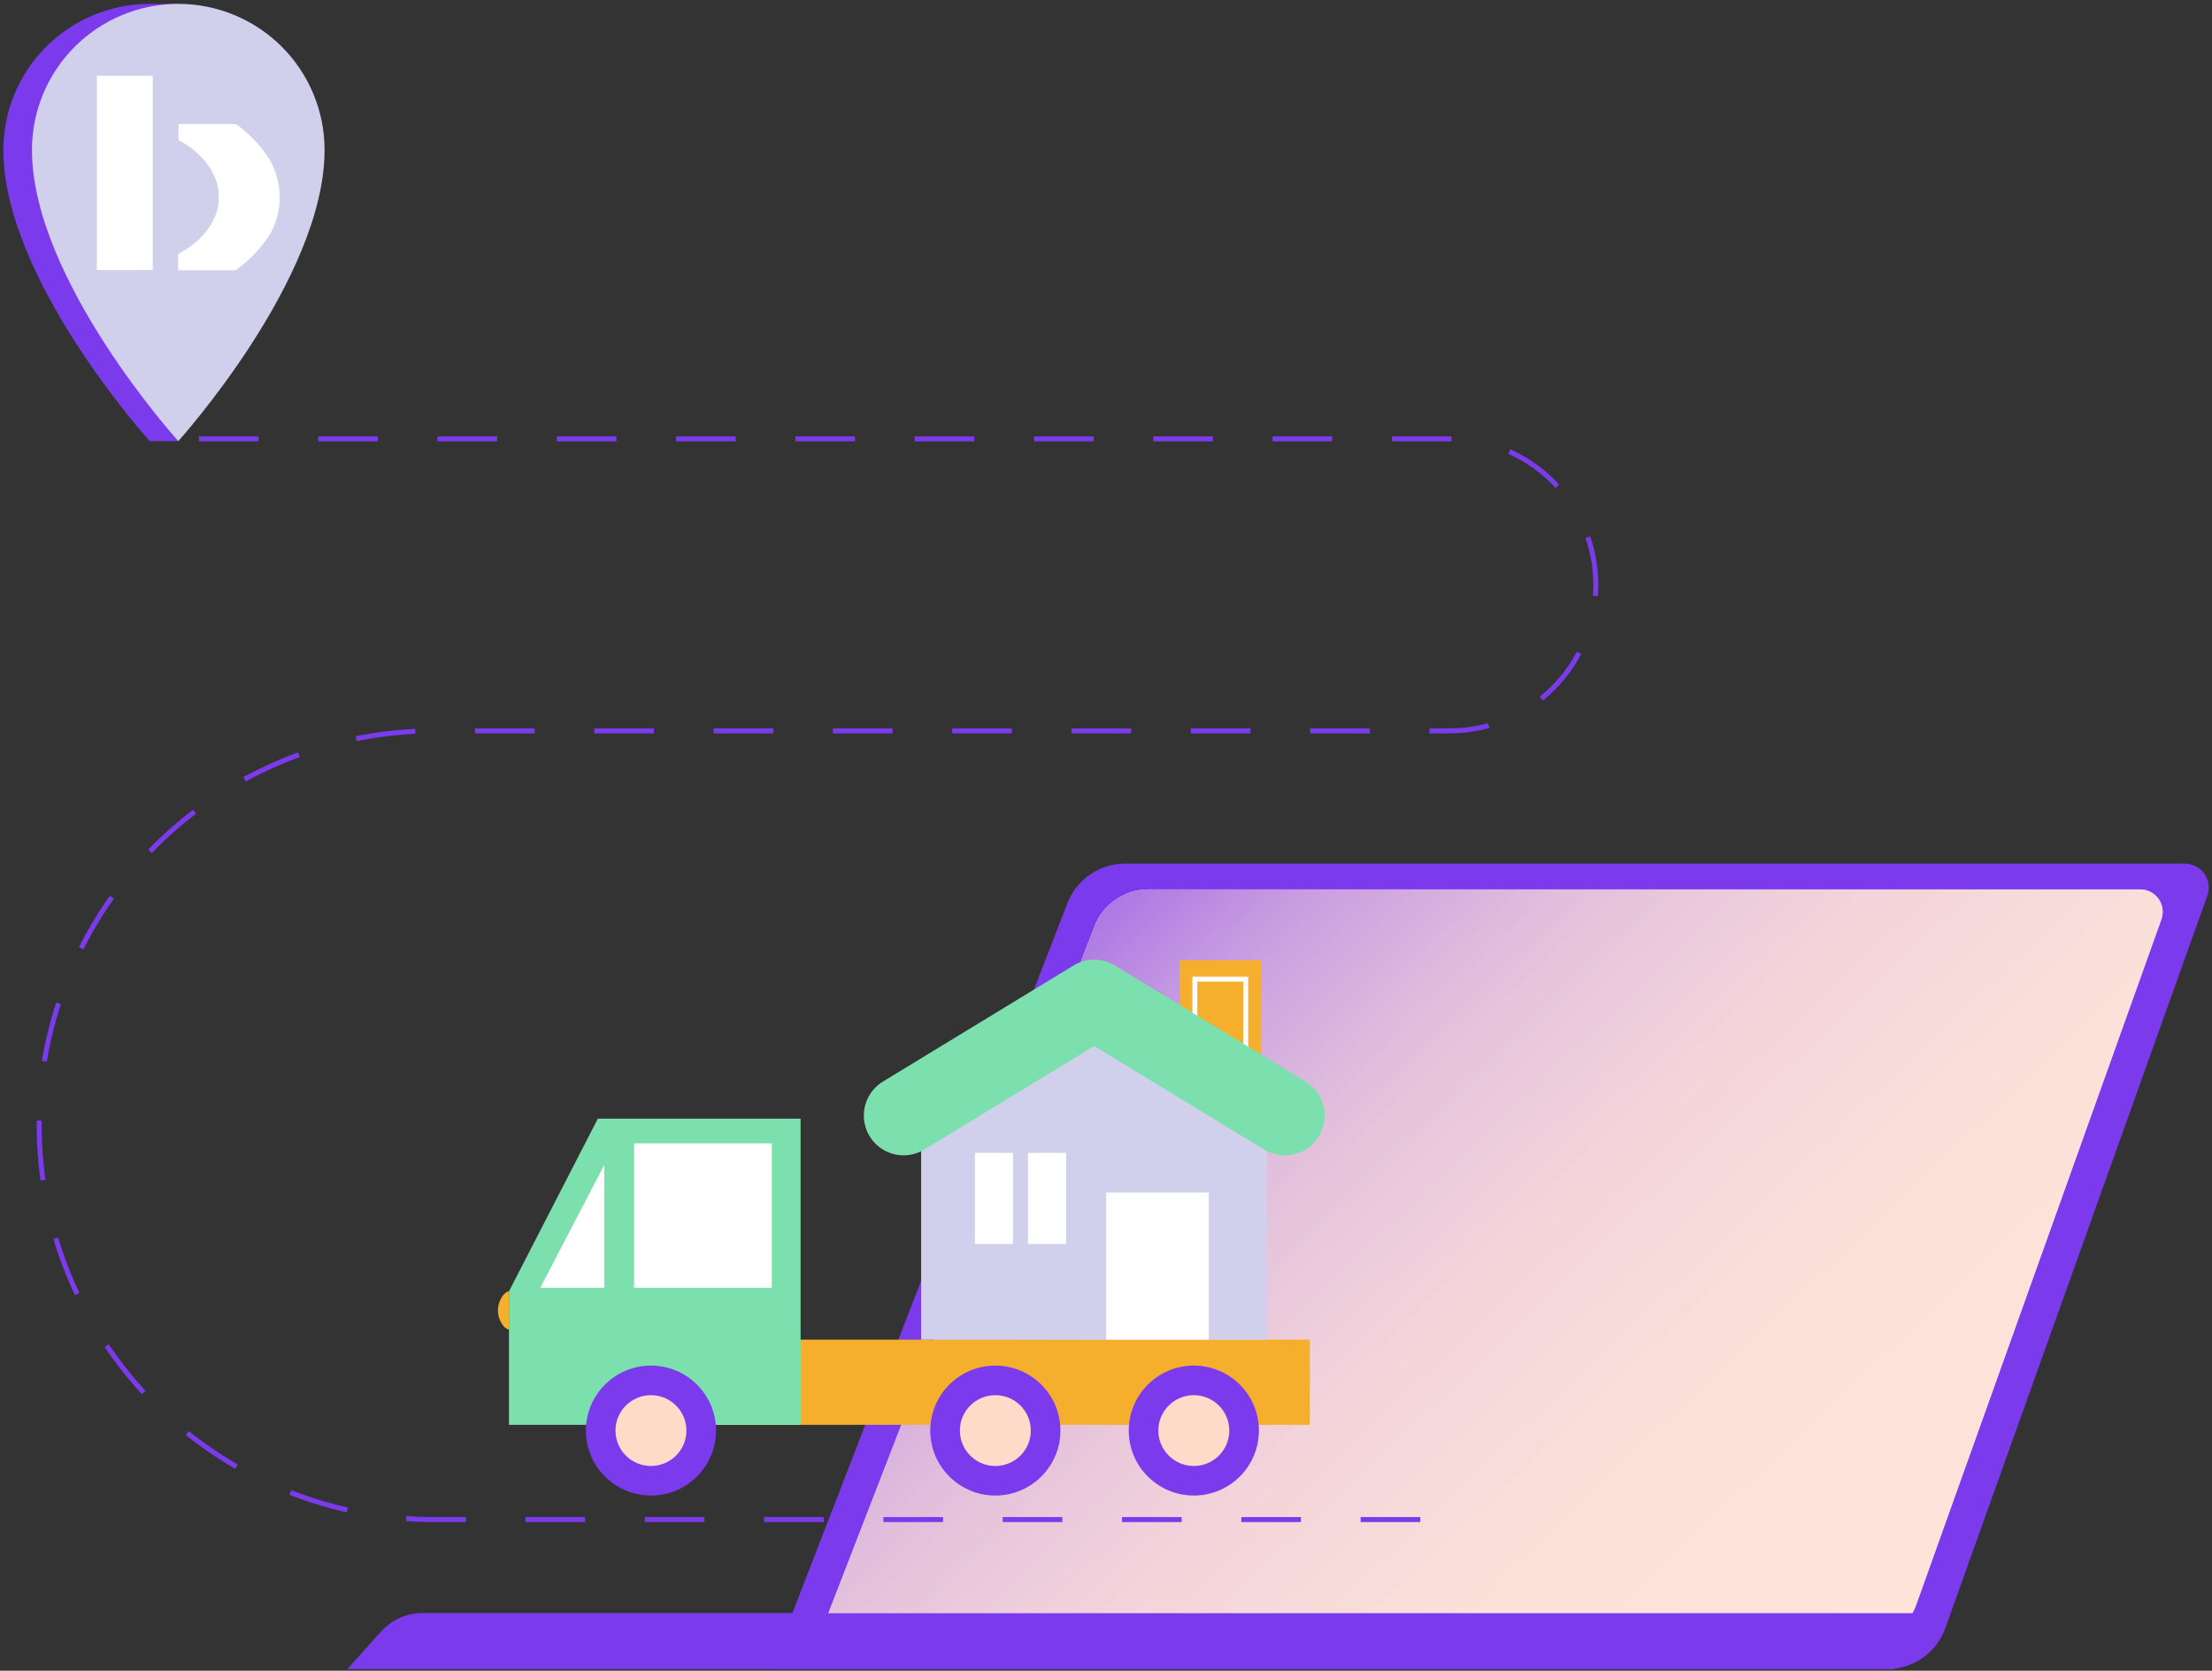 <svg width="445" height="336" viewBox="0 0 445 336" fill="none" xmlns="http://www.w3.org/2000/svg">
<rect x="0" y="0" width="445" height="336" fill="#333333" stroke="none"/>
<path d="M381.02 335.673H69.887L76.605 328.178C77.673 326.986 78.981 326.033 80.444 325.381C81.906 324.729 83.491 324.393 85.093 324.395H381.02V335.673Z" fill="#7C3AED"/>
<path d="M379.654 335.673H155.045L214.747 181.619C215.651 179.284 217.242 177.277 219.31 175.861C221.378 174.445 223.827 173.687 226.335 173.686H439.521C440.297 173.685 441.062 173.872 441.75 174.229C442.438 174.586 443.03 175.104 443.475 175.738C443.921 176.372 444.206 177.103 444.308 177.871C444.41 178.638 444.325 179.419 444.06 180.147L391.35 327.446C390.489 329.854 388.903 331.938 386.809 333.41C384.715 334.883 382.216 335.674 379.654 335.673Z" fill="#7C3AED"/>
<path d="M166.668 324.395L220.198 186.292C221.045 184.107 222.536 182.228 224.473 180.904C226.411 179.581 228.705 178.874 231.053 178.876H430.565C431.289 178.877 432.001 179.051 432.643 179.384C433.285 179.716 433.838 180.198 434.255 180.788C434.671 181.379 434.94 182.06 435.038 182.776C435.135 183.491 435.059 184.219 434.816 184.899L385.479 322.787C385.278 323.339 385.038 323.877 384.76 324.395H166.668Z" fill="#FEFDFF"/>
<path d="M166.668 324.395L220.198 186.292C221.045 184.107 222.536 182.228 224.473 180.904C226.411 179.581 228.705 178.874 231.053 178.876H430.565C431.289 178.877 432.001 179.051 432.643 179.384C433.285 179.716 433.838 180.198 434.255 180.788C434.671 181.379 434.94 182.06 435.038 182.776C435.135 183.491 435.059 184.219 434.816 184.899L385.479 322.787C385.278 323.339 385.038 323.877 384.76 324.395H166.668Z" fill="url(#paint0_linear_8337_39505)"/>
<path d="M285.721 305.608H87.338C66.264 305.608 46.053 297.252 31.151 282.379C16.249 267.506 7.877 247.334 7.877 226.301C7.877 205.267 16.249 185.095 31.151 170.223C46.053 155.35 66.264 146.994 87.338 146.994H291.62C299.424 146.994 306.909 143.9 312.427 138.392C317.946 132.884 321.046 125.414 321.046 117.625C321.044 109.837 317.943 102.368 312.425 96.862C306.907 91.356 299.423 88.263 291.62 88.263H32.017" stroke="#7C3AED" stroke-miterlimit="10" stroke-dasharray="12 12"/>
<path d="M133.618 286.554H263.502V269.425H133.618V286.554Z" fill="#F6AE2D"/>
<path d="M102.385 286.554H161.058V224.98H120.267L102.385 259.719V286.554Z" fill="#7BE0AD"/>
<path d="M102.385 267.372C101.565 267.372 100.17 265.656 100.17 263.546C100.17 261.435 101.565 259.712 102.385 259.712V267.372Z" fill="#F6AE2D"/>
<path d="M155.269 259.001H108.68L123.828 229.941H155.269V259.001Z" fill="white"/>
<path d="M124.561 228.203V261.406" stroke="#7BE0AD" stroke-width="6" stroke-miterlimit="10"/>
<path d="M240.167 300.776C247.398 300.776 253.259 294.926 253.259 287.71C253.259 280.494 247.398 274.644 240.167 274.644C232.937 274.644 227.076 280.494 227.076 287.71C227.076 294.926 232.937 300.776 240.167 300.776Z" fill="#7C3AED"/>
<path d="M240.167 294.832C244.108 294.832 247.302 291.643 247.302 287.71C247.302 283.777 244.108 280.589 240.167 280.589C236.226 280.589 233.031 283.777 233.031 287.71C233.031 291.643 236.226 294.832 240.167 294.832Z" fill="#FEDAC9"/>
<path d="M200.238 300.776C207.468 300.776 213.329 294.926 213.329 287.71C213.329 280.494 207.468 274.644 200.238 274.644C193.008 274.644 187.146 280.494 187.146 287.71C187.146 294.926 193.008 300.776 200.238 300.776Z" fill="#7C3AED"/>
<path d="M200.239 294.832C204.18 294.832 207.374 291.643 207.374 287.71C207.374 283.777 204.18 280.589 200.239 280.589C196.298 280.589 193.104 283.777 193.104 287.71C193.104 291.643 196.298 294.832 200.239 294.832Z" fill="#FEDAC9"/>
<path d="M130.957 300.776C138.187 300.776 144.048 294.926 144.048 287.71C144.048 280.494 138.187 274.644 130.957 274.644C123.726 274.644 117.865 280.494 117.865 287.71C117.865 294.926 123.726 300.776 130.957 300.776Z" fill="#7C3AED"/>
<path d="M130.956 294.832C134.897 294.832 138.091 291.643 138.091 287.71C138.091 283.777 134.897 280.589 130.956 280.589C127.015 280.589 123.82 283.777 123.82 287.71C123.82 291.643 127.015 294.832 130.956 294.832Z" fill="#FEDAC9"/>
<path d="M185.307 269.418H254.957V222.209L220.128 201.009L185.307 222.209V269.418Z" fill="#D0CFEC"/>
<path d="M237.283 212.977L253.69 223.142V193.127H237.283V212.977Z" fill="#F6AE2D"/>
<path d="M240.369 210.536L250.605 217.499V196.931H240.369V210.536Z" stroke="#FEFDFF" stroke-miterlimit="10"/>
<path d="M258.48 224.355L220.127 201.009L181.781 224.355" stroke="#7BE0AD" stroke-width="16" stroke-linecap="round" stroke-linejoin="round"/>
<path d="M222.531 269.418H243.182V239.84H222.531V269.418Z" fill="#FEFDFF"/>
<path d="M214.489 231.85H196.125V250.178H214.489V231.85Z" fill="#FEFDFF"/>
<path d="M205.303 226.732V254.629" stroke="#D0CFEC" stroke-width="3" stroke-miterlimit="10"/>
<path d="M35.864 0.779V88.715H30.11C30.11 88.715 0.676 56.194 0.676 30.156C0.676 22.364 3.777 14.892 9.297 9.383C14.817 3.874 22.303 0.779 30.11 0.779H35.864Z" fill="#7C3AED"/>
<path d="M65.297 30.156C65.297 56.18 35.864 88.715 35.864 88.715C35.864 88.715 6.43 56.194 6.43 30.156C6.43 22.364 9.531 14.892 15.051 9.383C20.571 3.874 28.057 0.779 35.864 0.779C43.67 0.779 51.156 3.874 56.676 9.383C62.196 14.892 65.297 22.364 65.297 30.156Z" fill="#D0CFEC"/>
<path d="M30.728 47.163V15.23H19.492V54.306H30.728V47.163Z" fill="white"/>
<path d="M54.264 32.144C52.701 29.633 50.698 27.422 48.351 25.619L47.423 24.944H35.914V28.181L36.907 28.741C37.834 29.285 38.703 29.92 39.504 30.637C40.36 31.356 41.12 32.184 41.762 33.099C42.441 34.028 42.999 35.038 43.424 36.107C43.826 37.236 44.028 38.426 44.021 39.625C44.039 40.824 43.836 42.016 43.424 43.142C43.002 44.214 42.443 45.228 41.762 46.158C41.11 47.063 40.352 47.887 39.504 48.613C38.669 49.315 37.779 49.949 36.842 50.508L35.85 51.118V54.356H47.416L48.279 53.688C50.649 51.885 52.676 49.673 54.264 47.156C55.579 44.905 56.27 42.345 56.263 39.74C56.272 37.077 55.583 34.459 54.264 32.144Z" fill="white"/>
<defs>
<linearGradient id="paint0_linear_8337_39505" x1="204.884" y1="152.378" x2="389.224" y2="346.341" gradientUnits="userSpaceOnUse">
<stop stop-color="#7C3AED"/>
<stop offset="0.09" stop-color="#9A5EE5" stop-opacity="0.93"/>
<stop offset="0.22" stop-color="#BE8BDB" stop-opacity="0.85"/>
<stop offset="0.36" stop-color="#DAAED3" stop-opacity="0.78"/>
<stop offset="0.52" stop-color="#EFC7CD" stop-opacity="0.74"/>
<stop offset="0.71" stop-color="#FAD6CA" stop-opacity="0.71"/>
<stop offset="1" stop-color="#FEDAC9" stop-opacity="0.7"/>
</linearGradient>
</defs>
</svg>
